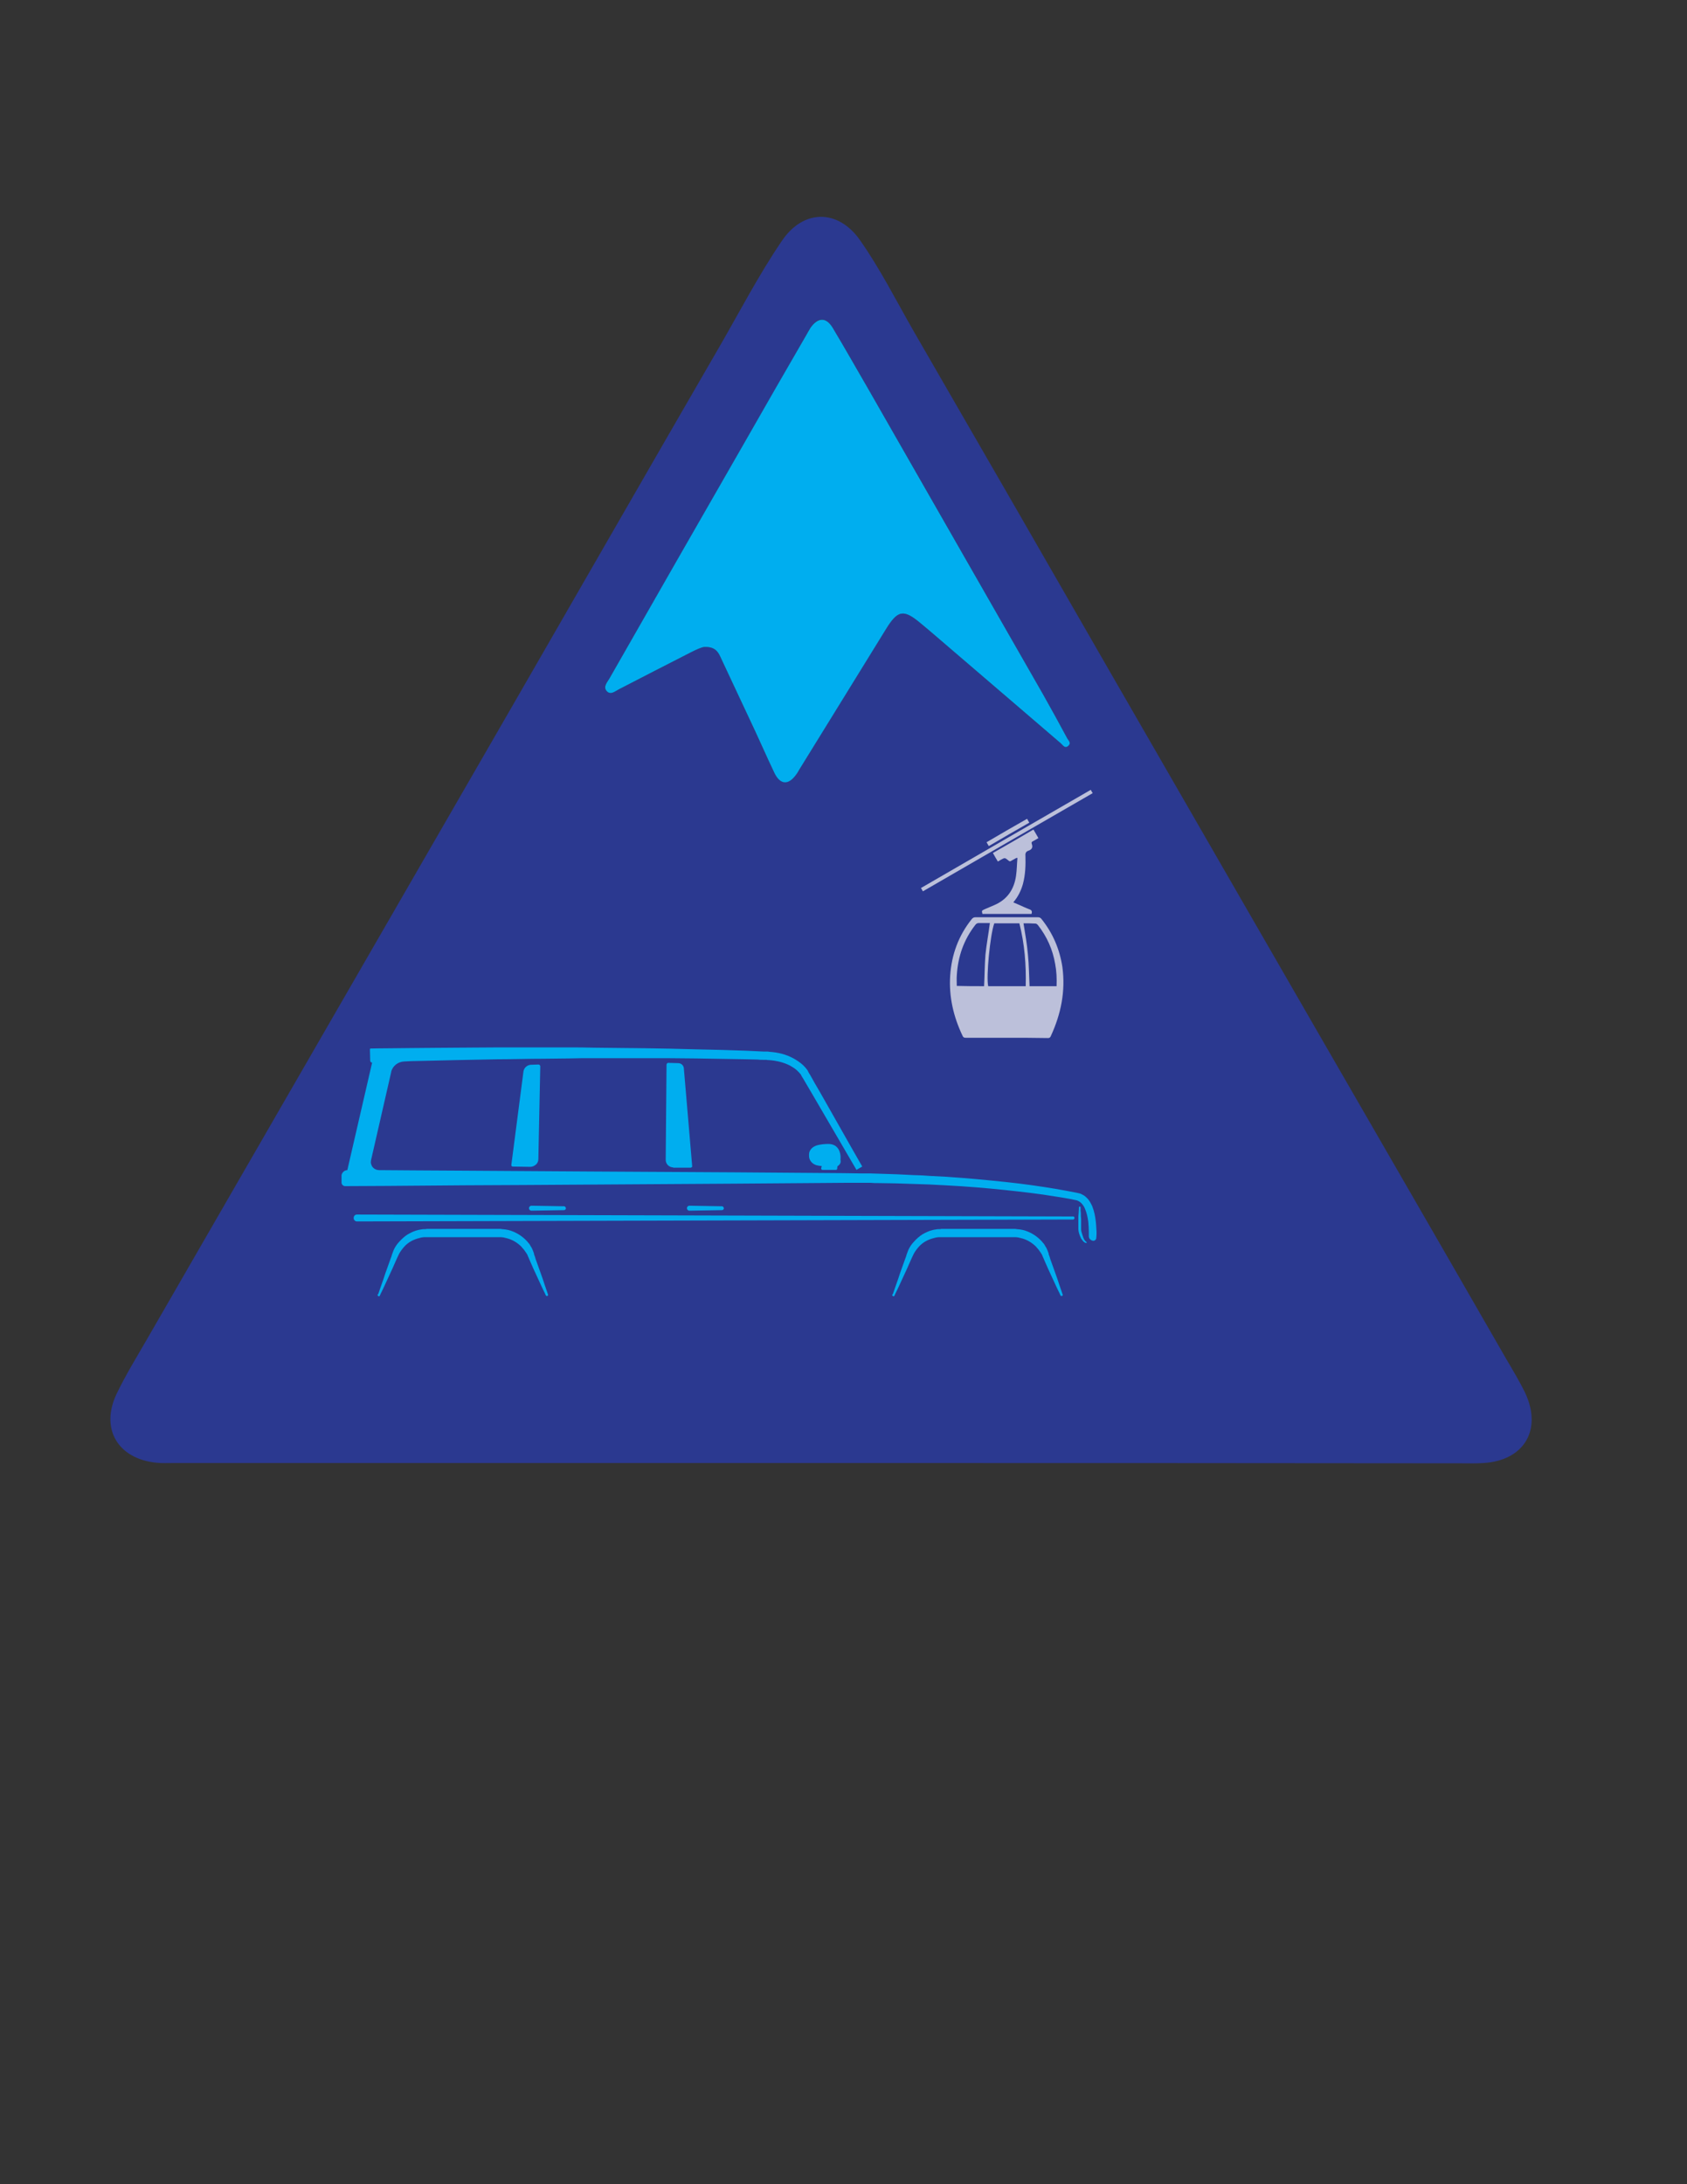 <?xml version="1.0" encoding="utf-8"?>
<!-- Generator: Adobe Illustrator 20.1.0, SVG Export Plug-In . SVG Version: 6.00 Build 0)  -->
<svg version="1.1" xmlns="http://www.w3.org/2000/svg" xmlns:xlink="http://www.w3.org/1999/xlink" x="0px" y="0px"
	 viewBox="0 0 612 792" style="enable-background:new 0 0 612 792;" xml:space="preserve">
<rect x="0" y="0" width="612" height="792" fill="#333333" stroke="none"/>
<style type="text/css">
	.st0{display:none;}
	.st1{display:inline;}
	.st2{fill:#3E8A4F;}
	.st3{fill:#FAFAFA;}
	.st4{fill:#2B3990;}
	.st5{fill:#00AEEF;}
	.st6{opacity:0.7;fill:#FAFAFA;}
</style>
<g id="Layer_1" class="st0">
	<g id="BZyf1Q_1_" class="st1">
		<g>
			<path class="st2" d="M-463.1,602.5c-104.5,0-209,0-313.4,0c-2.7,0-5.3,0.1-8-0.2c-18.8-1.8-27.5-16.5-19.2-33.5
				c4.4-9.1,9.8-17.8,14.9-26.6c26.4-45.7,52.8-91.4,79.2-137.1c32.7-56.7,65.4-113.3,98.1-170c32.9-57.1,65.8-114.3,98.9-171.3
				c10.1-17.4,19.4-35.3,30.7-52.1C-471.7-3.7-455-4-444.3,11.3c9.8,13.9,17.4,29.1,25.9,43.8c31.9,55,63.6,110.2,95.3,165.3
				c32.5,56.4,65,112.8,97.6,169.2c31.3,54.2,62.6,108.4,93.9,162.6c3.2,5.5,6.5,10.9,9.2,16.6c8.1,17.7-0.9,32.5-20.3,33.6
				c-3.7,0.2-7.3,0.1-11,0.1C-256.8,602.5-360,602.5-463.1,602.5z M-372.9,532.8c51.2,0.6,94.2-41.3,95-92.8
				c0.8-52.1-41-95.2-92.9-95.9c-51.9-0.7-95.2,40.8-95.8,91.8C-467.3,489.7-426.2,532.1-372.9,532.8z M-519.7,207.9
				c4.9-0.2,6.6,2,7.9,4.6c4.7,9.9,9.4,19.9,14,29.8c4.1,8.8,8,17.6,12.1,26.3c2.8,5.8,6.8,6.1,10.5,0.9c0.6-0.8,1-1.7,1.6-2.6
				c13.9-22.5,27.8-45.1,41.7-67.6c5.9-9.5,8.7-10,17.1-2.9c4.5,3.8,8.9,7.5,13.3,11.3c18.1,15.5,36.1,31.1,54.2,46.5
				c1,0.8,1.9,2.8,3.7,1.1c1.4-1.3,0-2.5-0.5-3.4c-3.8-7.2-7.7-14.3-11.7-21.3c-28-49-56.1-98-84.1-146.9
				c-5.8-10.1-11.5-20.3-17.6-30.2c-3.3-5.4-7.3-5.3-10.8,0c-0.7,1.1-1.4,2.3-2,3.4c-10,17.5-20.1,35-30.1,52.4
				c-21.7,37.9-43.4,75.7-65,113.6c-1.1,1.9-3.4,4.1-1.3,6.2c1.9,1.8,4-0.1,5.9-1c11.7-6,23.4-12,35.1-18
				C-523.4,209.2-521,208-519.7,207.9z M-550.3,344c-56.6,0.5-98.6,42.9-98.2,95.1c0.4,51.9,42.9,94.1,94.7,93.7
				c28-0.2,51.4-11,70.2-31.7c2.6-2.9,3.3-5.3-0.7-7.6c-11-6.3-21.9-12.6-32.9-19c-2.5-1.4-4.6-1.4-6.9,0.4
				c-1.5,1.2-3.3,2.3-4.9,3.4c-18.9,12.4-44.4,9-60.1-8c-15.4-16.7-16.5-43.1-2.5-60.6c17.3-21.7,46.8-24.9,68.2-7
				c3.6,3,6.2,3.2,10.1,0.8c9.8-6,19.9-11.5,29.8-17.2c5.5-3.1,5.7-3.5,1.5-8.4C-500.9,355.7-525,344.5-550.3,344z"/>
			<path class="st2" d="M-97.7,575.2"/>
			<path class="st3" d="M-372.9,532.8c-53.3-0.7-94.4-43.1-93.7-96.9c0.6-50.9,43.9-92.4,95.8-91.8c51.9,0.7,93.7,43.8,92.9,95.9
				C-278.8,491.4-321.7,533.4-372.9,532.8z M-372.2,391.1c-25.9-0.1-47.2,20.8-47.5,46.6c-0.3,26.4,20.8,47.8,47.2,47.9
				c26.1,0.1,47.4-21,47.5-47.1C-325,412.4-346,391.3-372.2,391.1z"/>
			<path class="st3" d="M-519.7,207.9c-1.2,0.1-3.6,1.2-6,2.4c-11.7,6-23.4,12-35.1,18c-1.9,1-4,2.9-5.9,1c-2.2-2.1,0.2-4.4,1.3-6.2
				c21.6-37.9,43.3-75.7,65-113.6c10-17.5,20.1-35,30.1-52.4c0.7-1.2,1.3-2.3,2-3.4c3.5-5.2,7.6-5.4,10.8,0
				c6,10,11.8,20.1,17.6,30.2c28.1,49,56.1,97.9,84.1,146.9c4,7,7.9,14.2,11.7,21.3c0.5,0.9,2,2.1,0.5,3.4c-1.8,1.6-2.7-0.3-3.7-1.1
				c-18.1-15.5-36.1-31-54.2-46.5c-4.4-3.8-8.9-7.6-13.3-11.3c-8.4-7.1-11.2-6.7-17.1,2.9c-13.9,22.5-27.8,45-41.7,67.6
				c-0.5,0.9-1,1.8-1.6,2.6c-3.7,5.1-7.8,4.9-10.5-0.9c-4.2-8.7-8.1-17.6-12.1-26.3c-4.6-10-9.3-19.9-14-29.8
				C-513.1,209.9-514.8,207.7-519.7,207.9z"/>
			<path class="st3" d="M-550.3,344c25.3,0.5,49.4,11.7,68.4,33.8c4.2,4.9,4,5.2-1.5,8.4c-10,5.7-20,11.3-29.8,17.2
				c-3.9,2.4-6.5,2.2-10.1-0.8c-21.4-17.9-50.9-14.7-68.2,7c-13.9,17.5-12.8,43.9,2.5,60.6c15.7,17,41.2,20.4,60.1,8
				c1.7-1.1,3.4-2.2,4.9-3.4c2.3-1.8,4.4-1.9,6.9-0.4c10.9,6.4,21.9,12.7,32.9,19c4,2.3,3.3,4.7,0.7,7.6
				c-18.8,20.7-42.2,31.5-70.2,31.7c-51.8,0.4-94.3-41.8-94.7-93.7C-648.9,386.9-606.8,344.5-550.3,344z"/>
			<path class="st2" d="M-372.2,391.1c26.2,0.2,47.3,21.3,47.2,47.4c-0.1,26.1-21.4,47.2-47.5,47.1c-26.4-0.1-47.4-21.5-47.2-47.9
				C-419.5,411.9-398.1,391-372.2,391.1z"/>
		</g>
	</g>
</g>
<g id="Layer_2">
	<g id="BZyf1Q_2_">
		<g>
			<path class="st4" d="M297.9,530.5c-78.4,0-156.7,0-235.1,0c-2,0-4,0.1-6-0.1C42.7,529,36.2,518,42.4,505.2
				c3.3-6.8,7.3-13.3,11.1-19.9c19.8-34.3,39.6-68.6,59.4-102.9c24.5-42.5,49.1-85,73.6-127.5c24.7-42.8,49.3-85.7,74.1-128.5
				c7.6-13.1,14.5-26.5,23-39c7.8-11.6,20.4-11.7,28.4-0.3c7.3,10.4,13.1,21.9,19.4,32.9c23.9,41.3,47.7,82.6,71.5,124
				c24.4,42.3,48.8,84.6,73.2,126.9c23.5,40.7,47,81.3,70.4,122c2.4,4.1,4.9,8.2,6.9,12.4c6.1,13.3-0.6,24.3-15.2,25.2
				c-2.7,0.2-5.5,0.1-8.2,0.1C452.6,530.5,375.2,530.5,297.9,530.5z M255.4,234.6c3.7-0.2,5,1.5,5.9,3.5c3.5,7.4,7,14.9,10.5,22.4
				c3.1,6.6,6,13.2,9.1,19.7c2.1,4.3,5.1,4.5,7.9,0.7c0.4-0.6,0.8-1.3,1.2-1.9c10.4-16.9,20.8-33.8,31.3-50.7
				c4.4-7.2,6.5-7.5,12.8-2.2c3.3,2.8,6.7,5.7,10,8.5c13.5,11.6,27.1,23.3,40.7,34.9c0.7,0.6,1.4,2.1,2.8,0.9c1.1-1,0-1.9-0.4-2.6
				c-2.9-5.4-5.8-10.7-8.8-16c-21-36.7-42-73.5-63.1-110.2c-4.3-7.6-8.7-15.2-13.2-22.7c-2.5-4.1-5.5-4-8.1,0
				c-0.6,0.8-1,1.7-1.5,2.6c-7.5,13.1-15,26.2-22.6,39.3c-16.3,28.4-32.5,56.8-48.8,85.2c-0.8,1.4-2.6,3.1-0.9,4.7
				c1.4,1.4,3-0.1,4.4-0.8c8.8-4.5,17.6-9,26.3-13.5C252.7,235.5,254.5,234.7,255.4,234.6z"/>
			<path class="st2" d="M572,510"/>
			<path class="st5" d="M255.4,234.6c-0.9,0.1-2.7,0.9-4.5,1.8c-8.8,4.5-17.6,9-26.3,13.5c-1.4,0.7-3,2.2-4.4,0.8
				c-1.6-1.6,0.1-3.3,0.9-4.7c16.2-28.4,32.5-56.8,48.8-85.2c7.5-13.1,15-26.2,22.6-39.3c0.5-0.9,1-1.8,1.5-2.6c2.7-3.9,5.7-4,8.1,0
				c4.5,7.5,8.8,15.1,13.2,22.7c21,36.7,42.1,73.5,63.1,110.2c3,5.3,5.9,10.6,8.8,16c0.4,0.7,1.5,1.6,0.4,2.6
				c-1.3,1.2-2-0.2-2.8-0.9c-13.6-11.6-27.1-23.3-40.7-34.9c-3.3-2.8-6.6-5.7-10-8.5c-6.3-5.3-8.4-5-12.8,2.2
				c-10.4,16.9-20.9,33.8-31.3,50.7c-0.4,0.6-0.7,1.3-1.2,1.9c-2.8,3.9-5.8,3.7-7.9-0.7c-3.1-6.5-6-13.2-9.1-19.7
				c-3.5-7.5-7-14.9-10.5-22.4C260.4,236.1,259.1,234.4,255.4,234.6z"/>
		</g>
	</g>
</g>
<g id="Layer_3">
	<rect x="-665.6" y="1288" style="fill:none;" width="784.5" height="137.9"/>
</g>
<g id="Layer_4">
	<g>
		<g>
			<path class="st5" d="M126,424.3l9-39l0,0c-0.4,0-0.7-0.3-0.7-0.7l-0.1-4.1c0-0.2,0.1-0.3,0.3-0.3c0.9,0,3.8-0.1,8.3-0.1
				c2.7,0,6-0.1,9.8-0.1c3.8,0,8.1-0.1,12.8-0.1c4.7,0,9.7-0.1,15.1-0.1c5.4,0,11,0,16.9,0c2.9,0,5.9,0,8.9,0c3,0,6.1,0,9.1,0.1
				c6.1,0.1,12.4,0.1,18.6,0.2c6.2,0.1,12.5,0.2,18.6,0.4c6.1,0.1,12.2,0.3,18,0.5c1.5,0.1,2.9,0.1,4.3,0.2c0.7,0,1.4,0.1,2.1,0.1
				c0.4,0,0.7,0,1.1,0c0.4,0,0.7,0,1.1,0.1c3,0.2,5.9,0.9,8.5,2.3c1.3,0.7,2.5,1.5,3.6,2.5c0.5,0.5,1,1,1.5,1.7l0.1,0.1l0.1,0.2
				l0.1,0.2l0.2,0.4c0.2,0.3,0.3,0.6,0.5,0.8c1.2,2.2,2.4,4.3,3.6,6.3c9.2,16.3,15.4,27.1,15.4,27.1l-2.1,1.2
				c0,0-6.3-10.8-15.7-26.9c-1.2-2-2.4-4.1-3.7-6.3c-0.2-0.3-0.3-0.5-0.5-0.8l-0.2-0.4l-0.1-0.2l-0.1-0.1c-0.3-0.4-0.7-0.8-1.1-1.2
				c-0.8-0.8-1.8-1.4-2.9-2c-2.2-1.1-4.7-1.7-7.4-1.9c-0.3,0-0.7,0-1-0.1c-0.4,0-0.7,0-1.1,0c-0.7,0-1.4,0-2.1-0.1
				c-1.4,0-2.9-0.1-4.3-0.1c-5.8-0.1-11.9-0.2-18-0.3c-6.1-0.1-12.4-0.1-18.6-0.1c-6.2,0-12.5,0-18.6,0c-3.1,0-6.1,0-9.1,0.1
				c-3,0-6,0.1-8.9,0.1c-5.8,0-11.5,0.2-16.8,0.2c-5.3,0.1-10.4,0.2-15.1,0.3c-4.7,0.1-8.9,0.2-12.7,0.3c-2.2,0-4.3,0.1-6.1,0.2
				c-2.2,0.1-4.2,1.6-4.7,3.8c0,0.1,0,0.1,0,0.1l-7.3,31.9c-0.1,0.5-0.1,0.9,0,1.3c0.1,0.3,0.2,0.5,0.3,0.8c0.6,1,1.6,1.5,2.7,1.5
				c7.7,0.1,18.4,0.1,31,0.2c26.8,0.2,62.4,0.4,98.1,0.6c8.9,0.1,17.8,0.1,26.6,0.2c4.4,0,8.7,0.1,13,0.1c2.2,0,4.3,0.1,6.4,0.1
				c1.1,0,2.1,0,3.2,0c1.1,0,2.1,0.1,3.2,0.1c2.1,0.1,4.2,0.1,6.2,0.2c2.1,0.1,4.1,0.2,6.1,0.3c1,0,2,0.1,3,0.1c1,0.1,2,0.1,3,0.2
				c2,0.1,3.9,0.2,5.8,0.3c7.7,0.5,14.9,1.2,21.6,1.9c6.7,0.7,12.8,1.6,18.2,2.5c2.7,0.5,5.2,0.9,7.6,1.4c0.1,0,0.3,0.1,0.4,0.1
				c0.2,0,0.3,0.1,0.5,0.1c0.4,0.1,0.7,0.2,1,0.4c0.7,0.3,1.2,0.7,1.7,1.2c1,0.9,1.5,2,2,3c0.8,2,1.1,3.8,1.3,5.4
				c0.2,1.6,0.2,2.9,0.3,4c0,0.6,0,1.5-0.1,2.2c0,0.6-0.6,1.1-1.2,1l0,0c-0.8-0.1-1.5-0.8-1.5-1.6c0-0.6,0-1.1,0-1.6
				c0-1-0.1-2.3-0.2-3.7c-0.2-1.4-0.5-3.1-1.2-4.7c-0.3-0.8-0.8-1.5-1.4-2.1c-0.3-0.3-0.6-0.5-1-0.7c-0.1-0.1-0.3-0.1-0.4-0.2
				c-0.1,0-0.3-0.1-0.4-0.1c-0.2,0-0.3-0.1-0.5-0.1c-2.3-0.5-4.8-0.9-7.4-1.3c-5.3-0.9-11.4-1.6-18-2.3c-6.6-0.7-13.8-1.3-21.5-1.7
				c-1.9-0.1-3.8-0.2-5.8-0.3c-1,0-2-0.1-3-0.1c-1,0-2-0.1-3-0.1c-2-0.1-4-0.1-6.1-0.2c-2,0-4.1-0.1-6.2-0.1c-1,0-2.1,0-3.1-0.1
				c-1.1,0-2.1,0-3.2,0c-2.1,0-4.2,0-6.4,0c-4.3,0-8.7,0.1-13,0.1c-8.8,0.1-17.7,0.1-26.6,0.2c-35.7,0.2-71.3,0.5-98.1,0.6
				c-22.5,0.2-38.7,0.3-43.3,0.3c-0.7,0-1.3-0.6-1.3-1.3v-2.7C124.1,425.1,125,424.3,126,424.3L126,424.3z"/>
			<path class="st5" d="M192.4,423.1C192.4,423.1,192.3,423.1,192.4,423.1l-6.4-0.1c-0.2,0-0.3-0.1-0.4-0.2
				c-0.1-0.1-0.1-0.3-0.1-0.4l4.4-33.9c0.2-1.3,1.3-2.3,2.6-2.4l2.9-0.1c0.1,0,0.3,0.1,0.4,0.2c0.1,0.1,0.2,0.3,0.2,0.4l-0.7,33.7
				c0,0.8-0.3,1.5-0.9,2C193.8,422.8,193.1,423.1,192.4,423.1z"/>
			<path class="st5" d="M324.2,468.4c0.2-0.6,0.5-1.5,0.9-2.6c0.4-1.1,0.9-2.5,1.4-4.1c0.6-1.6,1.2-3.3,1.9-5.3
				c0.2-0.5,0.4-1,0.5-1.5c0.2-0.5,0.4-1,0.6-1.6c0.5-1.1,1.2-2.2,2.1-3.1c0.9-1,1.9-1.9,3-2.6c1.2-0.7,2.5-1.3,3.8-1.6
				c0.3-0.1,0.7-0.1,1.1-0.2c0.4-0.1,0.8-0.1,1.1-0.1c0.3,0,0.7,0,1-0.1c0.3,0,0.7,0,1,0c1.3,0,2.6,0,4,0c2.7,0,5.4,0,8.1,0
				c2.7,0,5.5,0,8.1,0c1.3,0,2.7,0,4,0c0.3,0,0.7,0,1,0c0.4,0,0.7,0,1.1,0.1c0.4,0,0.7,0.1,1.1,0.1c0.4,0.1,0.7,0.1,1.1,0.2
				c2.8,0.7,5.2,2.3,6.9,4.2c0.2,0.3,0.4,0.5,0.6,0.7c0.2,0.3,0.4,0.5,0.5,0.8c0.2,0.3,0.3,0.5,0.5,0.8c0.1,0.3,0.3,0.6,0.4,0.9
				c0.1,0.3,0.2,0.5,0.3,0.8l0.1,0.2l0,0.1l0,0l0,0.1l0.1,0.4c0.2,0.5,0.4,1,0.5,1.5c0.7,1.9,1.3,3.7,1.9,5.3c0.6,1.6,1,2.9,1.4,4.1
				c0.4,1.1,0.7,2,0.9,2.6c0.2,0.6,0.3,0.9,0.3,0.9c0.1,0.2,0,0.4-0.2,0.5c-0.2,0.1-0.5,0-0.6-0.2c0,0-0.1-0.3-0.4-0.9
				c-0.3-0.6-0.7-1.4-1.2-2.5c-0.5-1.1-1.1-2.4-1.8-3.9c-0.7-1.5-1.5-3.2-2.3-5.1c-0.2-0.5-0.4-0.9-0.6-1.4l-0.2-0.4l0-0.1l0,0l0,0
				c0,0,0,0.1,0,0l-0.1-0.2c-0.1-0.2-0.2-0.5-0.4-0.7c-0.1-0.2-0.2-0.4-0.4-0.6c-0.1-0.2-0.3-0.4-0.4-0.6c-0.2-0.2-0.3-0.4-0.5-0.6
				c-0.2-0.2-0.4-0.4-0.5-0.6c-1.5-1.5-3.4-2.7-5.7-3.2c-0.3-0.1-0.6-0.1-0.8-0.2c-0.3,0-0.6-0.1-0.9-0.1c-0.3,0-0.6,0-0.9,0
				c-0.3,0-0.7,0-1,0c-1.3,0-2.6,0-4,0c-2.7,0-5.4,0-8.1,0c-2.7,0-5.5,0-8.1,0c-1.3,0-2.7,0-4,0c-0.3,0-0.7,0-1,0
				c-0.3,0-0.6,0-0.9,0c-0.3,0-0.5,0.1-0.8,0.1c-0.3,0.1-0.6,0.1-0.8,0.2c-2.2,0.5-4.2,1.6-5.6,3.2c-0.7,0.8-1.3,1.6-1.8,2.5
				c-0.4,0.8-0.9,1.9-1.3,2.8c-0.8,1.9-1.6,3.6-2.3,5.1c-0.7,1.5-1.3,2.8-1.8,3.9c-0.5,1.1-0.9,1.9-1.2,2.5
				c-0.3,0.6-0.4,0.9-0.4,0.9c-0.1,0.2-0.3,0.3-0.5,0.2c-0.2-0.1-0.4-0.3-0.3-0.6C323.9,469.4,324,469,324.2,468.4z"/>
			<path class="st5" d="M137.5,468.4c0.2-0.6,0.5-1.5,0.9-2.6c0.4-1.1,0.9-2.5,1.4-4.1c0.6-1.6,1.2-3.3,1.9-5.3
				c0.2-0.5,0.4-1,0.5-1.5c0.2-0.5,0.4-1,0.6-1.6c0.5-1.1,1.2-2.2,2.1-3.1c0.9-1,1.9-1.9,3-2.6c1.2-0.7,2.5-1.3,3.8-1.6
				c0.3-0.1,0.7-0.1,1.1-0.2c0.4-0.1,0.8-0.1,1.1-0.1c0.3,0,0.7,0,1-0.1c0.3,0,0.7,0,1,0c1.3,0,2.6,0,4,0c2.7,0,5.4,0,8.1,0
				c2.7,0,5.5,0,8.1,0c1.3,0,2.7,0,4,0c0.3,0,0.7,0,1,0c0.4,0,0.7,0,1.1,0.1c0.4,0,0.7,0.1,1.1,0.1c0.4,0.1,0.7,0.1,1.1,0.2
				c2.8,0.7,5.2,2.3,6.9,4.2c0.2,0.3,0.4,0.5,0.6,0.7c0.2,0.3,0.4,0.5,0.5,0.8c0.2,0.3,0.3,0.5,0.5,0.8c0.1,0.3,0.3,0.6,0.4,0.9
				c0.1,0.3,0.2,0.5,0.3,0.8l0.1,0.2l0,0.1l0,0l0,0.1l0.1,0.4c0.2,0.5,0.4,1,0.5,1.5c0.7,1.9,1.3,3.7,1.9,5.3c0.6,1.6,1,2.9,1.4,4.1
				c0.4,1.1,0.7,2,0.9,2.6c0.2,0.6,0.3,0.9,0.3,0.9c0.1,0.2,0,0.4-0.2,0.5c-0.2,0.1-0.5,0-0.6-0.2c0,0-0.1-0.3-0.4-0.9
				c-0.3-0.6-0.7-1.4-1.2-2.5c-0.5-1.1-1.1-2.4-1.8-3.9c-0.7-1.5-1.5-3.2-2.3-5.1c-0.2-0.5-0.4-0.9-0.6-1.4l-0.2-0.4l0-0.1l0,0l0,0
				c0,0,0,0.1,0,0l-0.1-0.2c-0.1-0.2-0.2-0.5-0.4-0.7c-0.1-0.2-0.2-0.4-0.4-0.6c-0.1-0.2-0.3-0.4-0.4-0.6c-0.2-0.2-0.3-0.4-0.5-0.6
				c-0.2-0.2-0.4-0.4-0.5-0.6c-1.5-1.5-3.4-2.7-5.7-3.2c-0.3-0.1-0.6-0.1-0.8-0.2c-0.3,0-0.6-0.1-0.9-0.1c-0.3,0-0.6,0-0.9,0
				c-0.3,0-0.7,0-1,0c-1.3,0-2.6,0-4,0c-2.7,0-5.4,0-8.1,0c-2.7,0-5.5,0-8.1,0c-1.3,0-2.7,0-4,0c-0.3,0-0.7,0-1,0
				c-0.3,0-0.6,0-0.9,0c-0.3,0-0.5,0.1-0.8,0.1c-0.3,0.1-0.6,0.1-0.8,0.2c-2.2,0.5-4.2,1.6-5.6,3.2c-0.7,0.8-1.3,1.6-1.8,2.5
				c-0.4,0.8-0.9,1.9-1.3,2.8c-0.8,1.9-1.6,3.6-2.3,5.1c-0.7,1.5-1.3,2.8-1.8,3.9c-0.5,1.1-0.9,1.9-1.2,2.5
				c-0.3,0.6-0.4,0.9-0.4,0.9c-0.1,0.2-0.3,0.3-0.5,0.2c-0.2-0.1-0.4-0.3-0.3-0.6C137.2,469.4,137.3,469,137.5,468.4z"/>
			<path class="st5" d="M244.2,423.3c-0.7,0-1.4-0.3-1.9-0.8c-0.5-0.5-0.8-1.2-0.8-1.9l0.3-34.6c0-0.1,0.1-0.3,0.2-0.4
				c0.1-0.1,0.2-0.2,0.4-0.2l3.6,0.1c1.2,0,2.1,0.9,2.1,2.1l3,35.2c0,0.2,0,0.3-0.1,0.4c-0.1,0.1-0.3,0.2-0.4,0.2H244.2z"/>
			<path class="st5" d="M304.9,421.6c-0.2,0.7-0.8,1.1-1.1,1.3l-0.1,0.9c0,0.2-0.2,0.4-0.4,0.4h-5c-0.1,0-0.2-0.1-0.3-0.2
				c-0.1-0.1-0.1-0.2-0.1-0.3l0.2-0.9c-0.5,0-1-0.1-1.5-0.2c-1.8-0.3-3.1-1.8-3.1-3.4c0-0.3,0-0.5,0-0.8c0.1-1.4,1.2-2.5,2.6-3
				c1.5-0.5,3.4-0.6,4.4-0.6c0.9,0,1.7,0.2,2.4,0.6c2.2,1.4,2.1,4.3,2,5C305,420.9,305,421.3,304.9,421.6z"/>
			<path class="st5" d="M129.5,440.4l259.8,0.7c0.3,0,0.5,0.2,0.5,0.5c0,0.3-0.2,0.6-0.5,0.6l-259.8,0.7h0c-0.7,0-1.2-0.6-1.2-1.2
				C128.3,440.9,128.8,440.4,129.5,440.4z"/>
			<path class="st5" d="M192.8,439C192.8,439,192.7,439,192.8,439c-0.5,0-0.9-0.4-0.9-0.9c0-0.5,0.4-0.9,0.9-0.9l11.8,0.2
				c0.4,0,0.6,0.3,0.7,0.7c0,0.4-0.3,0.7-0.7,0.7L192.8,439z"/>
			<path class="st5" d="M250.1,439C250.1,439,250.1,439,250.1,439c-0.5,0-0.9-0.4-0.9-0.9c0-0.5,0.4-0.9,0.9-0.9l11.8,0.2
				c0.4,0,0.6,0.3,0.7,0.7c0,0.4-0.3,0.7-0.7,0.7L250.1,439z"/>
			<path class="st5" d="M391.2,443.3c0-0.4,0-0.8,0-1.2c0-0.8,0-1.5,0.1-2.2c0-0.6,0.1-1.2,0.1-1.5c0-0.4,0-0.6,0-0.6
				c0-0.1,0.1-0.3,0.3-0.3c0.2,0,0.3,0.1,0.3,0.3c0,0,0,0.2,0,0.6c0,0.4,0,0.9,0.1,1.5c0,0.6,0,1.4,0.1,2.2c0,0.4,0,0.8,0,1.2
				c0,0.4,0,0.8,0,1.3c0,0.4,0,0.9,0,1.2c0,0.4,0.1,0.8,0.2,1.1c0.1,0.4,0.2,0.7,0.3,1c0.1,0.3,0.2,0.6,0.3,0.9
				c0.2,0.5,0.5,1,0.7,1.2c0.2,0.2,0.4,0.3,0.4,0.3l0,0c0.1,0.1,0.1,0.2,0.1,0.3c0,0.1-0.2,0.2-0.3,0.1c0,0-0.1,0-0.2-0.1
				c-0.1,0-0.3-0.1-0.4-0.2c-0.3-0.2-0.7-0.7-1.1-1.3c-0.3-0.6-0.6-1.3-0.8-2.1c-0.1-0.4-0.2-0.8-0.2-1.3c0-0.5,0-0.9,0-1.3
				C391.2,444.2,391.2,443.7,391.2,443.3z"/>
		</g>
	</g>
	<path class="st6" d="M365.2,376.3c-5,0-9.9,0-14.9,0c-0.6,0-0.9-0.2-1.1-0.7c-3.3-6.9-5-14.2-4.5-21.8c0.5-7.6,3-14.5,7.8-20.5
		c0.4-0.5,0.8-0.7,1.4-0.7c7.5,0,15,0,22.6,0c0.6,0,1,0.2,1.3,0.6c4.1,5.1,6.6,10.9,7.6,17.4c1.2,8.8-0.5,17.1-4.2,25.1
		c-0.2,0.5-0.5,0.7-1,0.7C375.2,376.3,370.2,376.3,365.2,376.3z M372.1,357.6c0.2-7.7-0.4-15.3-2.3-22.8c-3.1,0-6.1,0-9.1,0
		c-1.5,4.1-3,19.5-2.2,22.8C363,357.6,367.5,357.6,372.1,357.6z M357,357.6c0.2-3.9,0.2-7.7,0.5-11.5c0.4-3.8,1.1-7.5,1.6-11.4
		c-1.2,0-2.6,0-3.9,0c-0.7,0-1,0.2-1.4,0.7c-4.2,5.4-6.3,11.5-6.7,18.3c-0.1,1.3,0,2.5,0,3.8C350.5,357.6,353.8,357.6,357,357.6z
		 M371.3,334.8c0.6,3.8,1.3,7.6,1.6,11.3c0.4,3.8,0.4,7.6,0.6,11.5c3.2,0,6.5,0,9.8,0c0.1-2.7,0-5.4-0.5-8c-0.9-5.3-3-10-6.3-14.2
		c-0.2-0.2-0.5-0.5-0.8-0.5C374.2,334.8,372.7,334.8,371.3,334.8z"/>
	<path class="st6" d="M368.7,311.1c-0.6,0.3-1.2,0.7-1.8,1c-0.4,0.3-0.7,0.3-1.1-0.1c-1.3-1.1-1.3-1-2.8-0.2c-0.3,0.2-0.6,0.4-1,0.6
		c-0.6-1-1.2-2-1.8-3.1c4.9-2.8,9.8-5.6,14.7-8.5c0.6,1,1.2,2,1.8,3.1c-0.7,0.4-1.3,0.8-1.9,1.1c-0.5,0.2-0.7,0.5-0.5,1
		c0.5,1.3,0,2.1-1.3,2.5c-0.8,0.3-1.1,0.9-1,1.8c0.1,3.4,0,6.8-0.9,10.2c-0.7,2.5-1.8,4.7-3.5,6.7c1.4,0.6,2.8,1.2,4.1,1.8
		c0.5,0.2,1.1,0.5,1.7,0.7c0.9,0.3,1.1,0.8,0.8,1.7c-5.9,0-11.9,0-17.8,0c-0.3-1.2-0.3-1.2,0.8-1.7c1.2-0.5,2.3-1,3.5-1.5
		c4.7-2,7.2-5.7,7.9-10.7c0.3-2.1,0.3-4.3,0.5-6.4C368.9,311.1,368.8,311.1,368.7,311.1z"/>
	<path class="st6" d="M395.7,286.4c0.2,0.4,0.4,0.7,0.7,1.2c-20.6,11.9-41.1,23.7-61.6,35.6c-0.2-0.4-0.4-0.7-0.7-1.2
		C354.6,310.1,375.1,298.3,395.7,286.4z"/>
	<path class="st6" d="M372.6,296.9c0.3,0.5,0.5,0.9,0.8,1.4c-4.9,2.8-9.8,5.6-14.7,8.5c-0.3-0.5-0.5-0.9-0.8-1.4
		C362.8,302.5,367.7,299.7,372.6,296.9z"/>
</g>
</svg>
